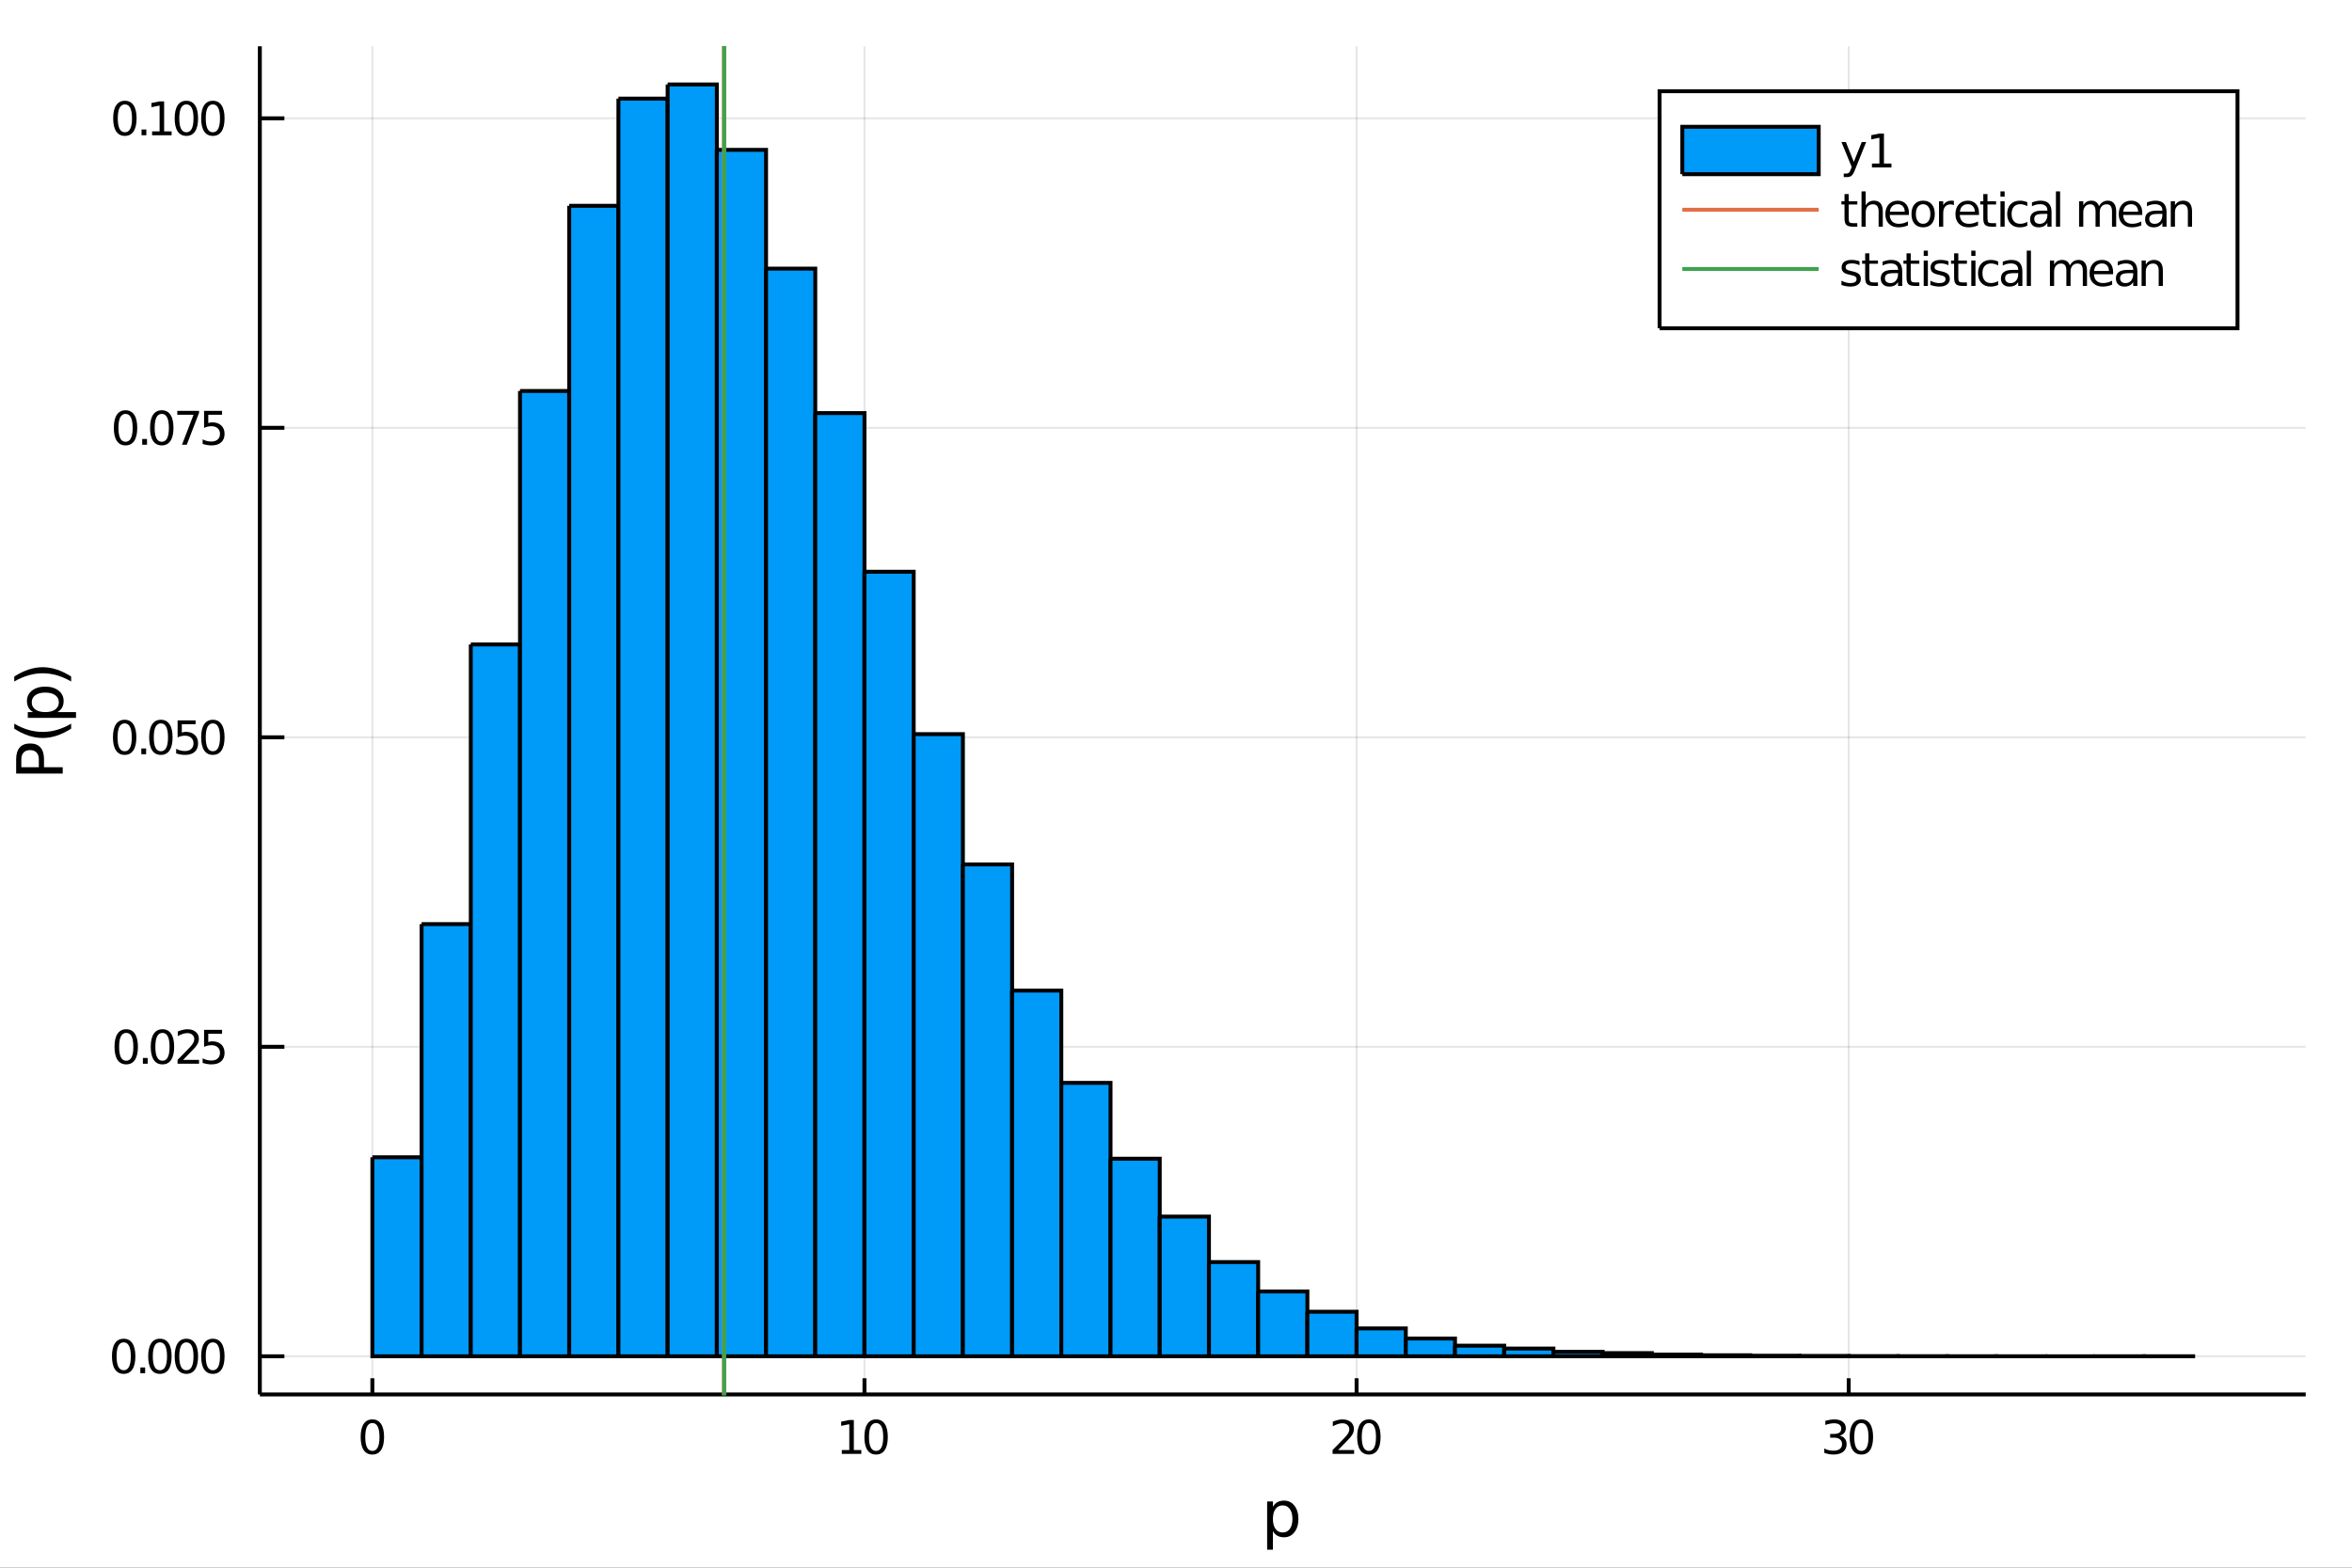 <?xml version="1.0" encoding="utf-8"?>
<svg xmlns="http://www.w3.org/2000/svg" xmlns:xlink="http://www.w3.org/1999/xlink" width="600" height="400" viewBox="0 0 2400 1600">
<rect x="0" y="0" width="2400" height="1600" fill="#333333" stroke="none"/>
<defs>
  <clipPath id="clip880">
    <rect x="0" y="0" width="2400" height="1600"/>
  </clipPath>
</defs>
<path clip-path="url(#clip880)" d="
M0 1600 L2400 1600 L2400 0 L0 0  Z
  " fill="#ffffff" fill-rule="evenodd" fill-opacity="1"/>
<defs>
  <clipPath id="clip881">
    <rect x="480" y="0" width="1681" height="1600"/>
  </clipPath>
</defs>
<path clip-path="url(#clip880)" d="
M265.144 1423.18 L2352.76 1423.18 L2352.76 47.244 L265.144 47.244  Z
  " fill="#ffffff" fill-rule="evenodd" fill-opacity="1"/>
<defs>
  <clipPath id="clip882">
    <rect x="265" y="47" width="2089" height="1377"/>
  </clipPath>
</defs>
<polyline clip-path="url(#clip882)" style="stroke:#000000; stroke-width:2; stroke-opacity:0.1; fill:none" points="
  379.966,1423.18 379.966,47.244 
  "/>
<polyline clip-path="url(#clip882)" style="stroke:#000000; stroke-width:2; stroke-opacity:0.1; fill:none" points="
  882.12,1423.18 882.12,47.244 
  "/>
<polyline clip-path="url(#clip882)" style="stroke:#000000; stroke-width:2; stroke-opacity:0.1; fill:none" points="
  1384.27,1423.18 1384.27,47.244 
  "/>
<polyline clip-path="url(#clip882)" style="stroke:#000000; stroke-width:2; stroke-opacity:0.1; fill:none" points="
  1886.43,1423.18 1886.43,47.244 
  "/>
<polyline clip-path="url(#clip880)" style="stroke:#000000; stroke-width:4; stroke-opacity:1; fill:none" points="
  265.144,1423.18 2352.76,1423.18 
  "/>
<polyline clip-path="url(#clip880)" style="stroke:#000000; stroke-width:4; stroke-opacity:1; fill:none" points="
  379.966,1423.18 379.966,1406.67 
  "/>
<polyline clip-path="url(#clip880)" style="stroke:#000000; stroke-width:4; stroke-opacity:1; fill:none" points="
  882.12,1423.18 882.12,1406.67 
  "/>
<polyline clip-path="url(#clip880)" style="stroke:#000000; stroke-width:4; stroke-opacity:1; fill:none" points="
  1384.27,1423.18 1384.27,1406.67 
  "/>
<polyline clip-path="url(#clip880)" style="stroke:#000000; stroke-width:4; stroke-opacity:1; fill:none" points="
  1886.43,1423.18 1886.43,1406.67 
  "/>
<path clip-path="url(#clip880)" d="M 0 0 M379.966 1452.37 Q376.355 1452.37 374.526 1455.94 Q372.721 1459.48 372.721 1466.61 Q372.721 1473.71 374.526 1477.28 Q376.355 1480.82 379.966 1480.82 Q383.6 1480.82 385.406 1477.28 Q387.235 1473.71 387.235 1466.61 Q387.235 1459.48 385.406 1455.94 Q383.6 1452.37 379.966 1452.37 M379.966 1448.67 Q385.776 1448.67 388.832 1453.27 Q391.911 1457.86 391.911 1466.61 Q391.911 1475.33 388.832 1479.94 Q385.776 1484.52 379.966 1484.52 Q374.156 1484.52 371.077 1479.94 Q368.022 1475.33 368.022 1466.61 Q368.022 1457.86 371.077 1453.27 Q374.156 1448.67 379.966 1448.67 Z" fill="#000000" fill-rule="evenodd" fill-opacity="1" /><path clip-path="url(#clip880)" d="M 0 0 M858.995 1479.92 L866.633 1479.92 L866.633 1453.55 L858.323 1455.22 L858.323 1450.96 L866.587 1449.29 L871.263 1449.29 L871.263 1479.92 L878.902 1479.92 L878.902 1483.85 L858.995 1483.85 L858.995 1479.92 Z" fill="#000000" fill-rule="evenodd" fill-opacity="1" /><path clip-path="url(#clip880)" d="M 0 0 M893.971 1452.37 Q890.36 1452.37 888.532 1455.94 Q886.726 1459.48 886.726 1466.61 Q886.726 1473.71 888.532 1477.28 Q890.36 1480.82 893.971 1480.82 Q897.606 1480.82 899.411 1477.28 Q901.24 1473.71 901.24 1466.61 Q901.24 1459.48 899.411 1455.94 Q897.606 1452.37 893.971 1452.37 M893.971 1448.67 Q899.781 1448.67 902.837 1453.27 Q905.916 1457.86 905.916 1466.61 Q905.916 1475.33 902.837 1479.94 Q899.781 1484.52 893.971 1484.52 Q888.161 1484.52 885.082 1479.94 Q882.027 1475.33 882.027 1466.61 Q882.027 1457.86 885.082 1453.27 Q888.161 1448.67 893.971 1448.67 Z" fill="#000000" fill-rule="evenodd" fill-opacity="1" /><path clip-path="url(#clip880)" d="M 0 0 M1365.42 1479.92 L1381.74 1479.92 L1381.74 1483.85 L1359.79 1483.85 L1359.79 1479.92 Q1362.46 1477.16 1367.04 1472.53 Q1371.65 1467.88 1372.83 1466.54 Q1375.07 1464.01 1375.95 1462.28 Q1376.85 1460.52 1376.85 1458.83 Q1376.85 1456.07 1374.91 1454.34 Q1372.99 1452.6 1369.89 1452.6 Q1367.69 1452.6 1365.23 1453.37 Q1362.8 1454.13 1360.03 1455.68 L1360.03 1450.96 Q1362.85 1449.82 1365.3 1449.25 Q1367.76 1448.67 1369.79 1448.67 Q1375.16 1448.67 1378.36 1451.35 Q1381.55 1454.04 1381.55 1458.53 Q1381.55 1460.66 1380.74 1462.58 Q1379.96 1464.48 1377.85 1467.07 Q1377.27 1467.74 1374.17 1470.96 Q1371.07 1474.15 1365.42 1479.92 Z" fill="#000000" fill-rule="evenodd" fill-opacity="1" /><path clip-path="url(#clip880)" d="M 0 0 M1396.81 1452.37 Q1393.2 1452.37 1391.37 1455.94 Q1389.56 1459.48 1389.56 1466.61 Q1389.56 1473.71 1391.37 1477.28 Q1393.2 1480.82 1396.81 1480.82 Q1400.44 1480.82 1402.25 1477.28 Q1404.08 1473.71 1404.08 1466.61 Q1404.08 1459.48 1402.25 1455.94 Q1400.44 1452.37 1396.81 1452.37 M1396.81 1448.67 Q1402.62 1448.67 1405.67 1453.27 Q1408.75 1457.86 1408.75 1466.61 Q1408.75 1475.33 1405.67 1479.94 Q1402.62 1484.52 1396.81 1484.52 Q1391 1484.52 1387.92 1479.94 Q1384.86 1475.33 1384.86 1466.61 Q1384.86 1457.86 1387.92 1453.27 Q1391 1448.67 1396.81 1448.67 Z" fill="#000000" fill-rule="evenodd" fill-opacity="1" /><path clip-path="url(#clip880)" d="M 0 0 M1877.17 1465.22 Q1880.52 1465.94 1882.4 1468.2 Q1884.3 1470.47 1884.3 1473.81 Q1884.3 1478.92 1880.78 1481.72 Q1877.26 1484.52 1870.78 1484.52 Q1868.6 1484.52 1866.29 1484.08 Q1864 1483.67 1861.54 1482.81 L1861.54 1478.3 Q1863.49 1479.43 1865.8 1480.01 Q1868.12 1480.59 1870.64 1480.59 Q1875.04 1480.59 1877.33 1478.85 Q1879.64 1477.12 1879.64 1473.81 Q1879.64 1470.75 1877.49 1469.04 Q1875.36 1467.3 1871.54 1467.3 L1867.51 1467.3 L1867.51 1463.46 L1871.73 1463.46 Q1875.18 1463.46 1877 1462.09 Q1878.83 1460.7 1878.83 1458.11 Q1878.83 1455.45 1876.94 1454.04 Q1875.06 1452.6 1871.54 1452.6 Q1869.62 1452.6 1867.42 1453.02 Q1865.22 1453.44 1862.58 1454.31 L1862.58 1450.15 Q1865.25 1449.41 1867.56 1449.04 Q1869.9 1448.67 1871.96 1448.67 Q1877.28 1448.67 1880.38 1451.1 Q1883.49 1453.5 1883.49 1457.63 Q1883.49 1460.5 1881.84 1462.49 Q1880.2 1464.45 1877.17 1465.22 Z" fill="#000000" fill-rule="evenodd" fill-opacity="1" /><path clip-path="url(#clip880)" d="M 0 0 M1899.37 1452.37 Q1895.75 1452.37 1893.93 1455.94 Q1892.12 1459.48 1892.12 1466.61 Q1892.12 1473.71 1893.93 1477.28 Q1895.75 1480.82 1899.37 1480.82 Q1903 1480.82 1904.81 1477.28 Q1906.63 1473.71 1906.63 1466.61 Q1906.63 1459.48 1904.81 1455.94 Q1903 1452.37 1899.37 1452.37 M1899.37 1448.67 Q1905.18 1448.67 1908.23 1453.27 Q1911.31 1457.86 1911.31 1466.61 Q1911.31 1475.33 1908.23 1479.94 Q1905.18 1484.52 1899.37 1484.52 Q1893.56 1484.52 1890.48 1479.94 Q1887.42 1475.33 1887.42 1466.61 Q1887.42 1457.86 1890.48 1453.27 Q1893.56 1448.67 1899.37 1448.67 Z" fill="#000000" fill-rule="evenodd" fill-opacity="1" /><path clip-path="url(#clip880)" d="M 0 0 M1298.89 1562.7 L1298.89 1581.6 L1293 1581.6 L1293 1532.4 L1298.89 1532.4 L1298.89 1537.81 Q1300.74 1534.62 1303.54 1533.1 Q1306.37 1531.54 1310.29 1531.54 Q1316.78 1531.54 1320.82 1536.69 Q1324.9 1541.85 1324.9 1550.25 Q1324.9 1558.65 1320.82 1563.81 Q1316.78 1568.97 1310.29 1568.97 Q1306.37 1568.97 1303.54 1567.44 Q1300.74 1565.88 1298.89 1562.7 M1318.82 1550.25 Q1318.82 1543.79 1316.14 1540.13 Q1313.5 1536.44 1308.85 1536.44 Q1304.21 1536.44 1301.53 1540.13 Q1298.89 1543.79 1298.89 1550.25 Q1298.89 1556.71 1301.53 1560.4 Q1304.21 1564.07 1308.85 1564.07 Q1313.5 1564.07 1316.14 1560.4 Q1318.82 1556.71 1318.82 1550.25 Z" fill="#000000" fill-rule="evenodd" fill-opacity="1" /><polyline clip-path="url(#clip882)" style="stroke:#000000; stroke-width:2; stroke-opacity:0.1; fill:none" points="
  265.144,1384.24 2352.76,1384.24 
  "/>
<polyline clip-path="url(#clip882)" style="stroke:#000000; stroke-width:2; stroke-opacity:0.1; fill:none" points="
  265.144,1068.37 2352.76,1068.37 
  "/>
<polyline clip-path="url(#clip882)" style="stroke:#000000; stroke-width:2; stroke-opacity:0.1; fill:none" points="
  265.144,752.496 2352.76,752.496 
  "/>
<polyline clip-path="url(#clip882)" style="stroke:#000000; stroke-width:2; stroke-opacity:0.1; fill:none" points="
  265.144,436.626 2352.76,436.626 
  "/>
<polyline clip-path="url(#clip882)" style="stroke:#000000; stroke-width:2; stroke-opacity:0.1; fill:none" points="
  265.144,120.755 2352.76,120.755 
  "/>
<polyline clip-path="url(#clip880)" style="stroke:#000000; stroke-width:4; stroke-opacity:1; fill:none" points="
  265.144,1423.18 265.144,47.244 
  "/>
<polyline clip-path="url(#clip880)" style="stroke:#000000; stroke-width:4; stroke-opacity:1; fill:none" points="
  265.144,1384.24 290.195,1384.24 
  "/>
<polyline clip-path="url(#clip880)" style="stroke:#000000; stroke-width:4; stroke-opacity:1; fill:none" points="
  265.144,1068.37 290.195,1068.37 
  "/>
<polyline clip-path="url(#clip880)" style="stroke:#000000; stroke-width:4; stroke-opacity:1; fill:none" points="
  265.144,752.496 290.195,752.496 
  "/>
<polyline clip-path="url(#clip880)" style="stroke:#000000; stroke-width:4; stroke-opacity:1; fill:none" points="
  265.144,436.626 290.195,436.626 
  "/>
<polyline clip-path="url(#clip880)" style="stroke:#000000; stroke-width:4; stroke-opacity:1; fill:none" points="
  265.144,120.755 290.195,120.755 
  "/>
<path clip-path="url(#clip880)" d="M 0 0 M126.205 1370.04 Q122.593 1370.04 120.765 1373.6 Q118.959 1377.14 118.959 1384.27 Q118.959 1391.38 120.765 1394.94 Q122.593 1398.49 126.205 1398.49 Q129.839 1398.49 131.644 1394.94 Q133.473 1391.38 133.473 1384.27 Q133.473 1377.14 131.644 1373.6 Q129.839 1370.04 126.205 1370.04 M126.205 1366.33 Q132.015 1366.33 135.07 1370.94 Q138.149 1375.52 138.149 1384.27 Q138.149 1393 135.07 1397.61 Q132.015 1402.19 126.205 1402.19 Q120.394 1402.19 117.316 1397.61 Q114.26 1393 114.26 1384.27 Q114.26 1375.52 117.316 1370.94 Q120.394 1366.33 126.205 1366.33 Z" fill="#000000" fill-rule="evenodd" fill-opacity="1" /><path clip-path="url(#clip880)" d="M 0 0 M143.218 1395.64 L148.103 1395.64 L148.103 1401.52 L143.218 1401.52 L143.218 1395.64 Z" fill="#000000" fill-rule="evenodd" fill-opacity="1" /><path clip-path="url(#clip880)" d="M 0 0 M163.172 1370.04 Q159.561 1370.04 157.732 1373.6 Q155.927 1377.14 155.927 1384.27 Q155.927 1391.38 157.732 1394.94 Q159.561 1398.49 163.172 1398.49 Q166.806 1398.49 168.612 1394.94 Q170.44 1391.38 170.44 1384.27 Q170.44 1377.14 168.612 1373.6 Q166.806 1370.04 163.172 1370.04 M163.172 1366.33 Q168.982 1366.33 172.038 1370.94 Q175.116 1375.52 175.116 1384.27 Q175.116 1393 172.038 1397.61 Q168.982 1402.19 163.172 1402.19 Q157.362 1402.19 154.283 1397.61 Q151.228 1393 151.228 1384.27 Q151.228 1375.52 154.283 1370.94 Q157.362 1366.33 163.172 1366.33 Z" fill="#000000" fill-rule="evenodd" fill-opacity="1" /><path clip-path="url(#clip880)" d="M 0 0 M190.186 1370.04 Q186.575 1370.04 184.746 1373.6 Q182.94 1377.14 182.94 1384.27 Q182.94 1391.38 184.746 1394.94 Q186.575 1398.49 190.186 1398.49 Q193.82 1398.49 195.625 1394.94 Q197.454 1391.38 197.454 1384.27 Q197.454 1377.14 195.625 1373.6 Q193.82 1370.04 190.186 1370.04 M190.186 1366.33 Q195.996 1366.33 199.051 1370.94 Q202.13 1375.52 202.13 1384.27 Q202.13 1393 199.051 1397.61 Q195.996 1402.19 190.186 1402.19 Q184.376 1402.19 181.297 1397.61 Q178.241 1393 178.241 1384.27 Q178.241 1375.52 181.297 1370.94 Q184.376 1366.33 190.186 1366.33 Z" fill="#000000" fill-rule="evenodd" fill-opacity="1" /><path clip-path="url(#clip880)" d="M 0 0 M217.199 1370.04 Q213.588 1370.04 211.76 1373.6 Q209.954 1377.14 209.954 1384.27 Q209.954 1391.38 211.76 1394.94 Q213.588 1398.49 217.199 1398.49 Q220.834 1398.49 222.639 1394.94 Q224.468 1391.38 224.468 1384.27 Q224.468 1377.14 222.639 1373.6 Q220.834 1370.04 217.199 1370.04 M217.199 1366.33 Q223.01 1366.33 226.065 1370.94 Q229.144 1375.52 229.144 1384.27 Q229.144 1393 226.065 1397.61 Q223.01 1402.19 217.199 1402.19 Q211.389 1402.19 208.311 1397.61 Q205.255 1393 205.255 1384.27 Q205.255 1375.52 208.311 1370.94 Q211.389 1366.33 217.199 1366.33 Z" fill="#000000" fill-rule="evenodd" fill-opacity="1" /><path clip-path="url(#clip880)" d="M 0 0 M128.797 1054.17 Q125.186 1054.17 123.357 1057.73 Q121.552 1061.27 121.552 1068.4 Q121.552 1075.51 123.357 1079.07 Q125.186 1082.61 128.797 1082.61 Q132.431 1082.61 134.237 1079.07 Q136.066 1075.51 136.066 1068.4 Q136.066 1061.27 134.237 1057.73 Q132.431 1054.17 128.797 1054.17 M128.797 1050.46 Q134.607 1050.46 137.663 1055.07 Q140.741 1059.65 140.741 1068.4 Q140.741 1077.13 137.663 1081.74 Q134.607 1086.32 128.797 1086.32 Q122.987 1086.32 119.908 1081.74 Q116.853 1077.13 116.853 1068.4 Q116.853 1059.65 119.908 1055.07 Q122.987 1050.46 128.797 1050.46 Z" fill="#000000" fill-rule="evenodd" fill-opacity="1" /><path clip-path="url(#clip880)" d="M 0 0 M145.811 1079.77 L150.695 1079.77 L150.695 1085.65 L145.811 1085.65 L145.811 1079.77 Z" fill="#000000" fill-rule="evenodd" fill-opacity="1" /><path clip-path="url(#clip880)" d="M 0 0 M165.765 1054.17 Q162.153 1054.17 160.325 1057.73 Q158.519 1061.27 158.519 1068.4 Q158.519 1075.51 160.325 1079.07 Q162.153 1082.61 165.765 1082.61 Q169.399 1082.61 171.204 1079.07 Q173.033 1075.51 173.033 1068.4 Q173.033 1061.27 171.204 1057.73 Q169.399 1054.17 165.765 1054.17 M165.765 1050.46 Q171.575 1050.46 174.63 1055.07 Q177.709 1059.65 177.709 1068.4 Q177.709 1077.13 174.63 1081.74 Q171.575 1086.32 165.765 1086.32 Q159.954 1086.32 156.876 1081.74 Q153.82 1077.13 153.82 1068.4 Q153.82 1059.65 156.876 1055.07 Q159.954 1050.46 165.765 1050.46 Z" fill="#000000" fill-rule="evenodd" fill-opacity="1" /><path clip-path="url(#clip880)" d="M 0 0 M186.806 1081.71 L203.125 1081.71 L203.125 1085.65 L181.181 1085.65 L181.181 1081.71 Q183.843 1078.96 188.426 1074.33 Q193.033 1069.68 194.213 1068.33 Q196.459 1065.81 197.338 1064.07 Q198.241 1062.31 198.241 1060.62 Q198.241 1057.87 196.297 1056.13 Q194.375 1054.4 191.274 1054.4 Q189.075 1054.4 186.621 1055.16 Q184.19 1055.93 181.413 1057.48 L181.413 1052.75 Q184.237 1051.62 186.69 1051.04 Q189.144 1050.46 191.181 1050.46 Q196.551 1050.46 199.746 1053.15 Q202.94 1055.83 202.94 1060.32 Q202.94 1062.45 202.13 1064.37 Q201.343 1066.27 199.237 1068.87 Q198.658 1069.54 195.556 1072.75 Q192.454 1075.95 186.806 1081.71 Z" fill="#000000" fill-rule="evenodd" fill-opacity="1" /><path clip-path="url(#clip880)" d="M 0 0 M208.241 1051.09 L226.598 1051.09 L226.598 1055.02 L212.524 1055.02 L212.524 1063.49 Q213.542 1063.15 214.561 1062.99 Q215.579 1062.8 216.598 1062.8 Q222.385 1062.8 225.764 1065.97 Q229.144 1069.14 229.144 1074.56 Q229.144 1080.14 225.672 1083.24 Q222.199 1086.32 215.88 1086.32 Q213.704 1086.32 211.436 1085.95 Q209.19 1085.58 206.783 1084.84 L206.783 1080.14 Q208.866 1081.27 211.088 1081.83 Q213.311 1082.38 215.787 1082.38 Q219.792 1082.38 222.13 1080.28 Q224.468 1078.17 224.468 1074.56 Q224.468 1070.95 222.13 1068.84 Q219.792 1066.74 215.787 1066.74 Q213.912 1066.74 212.037 1067.15 Q210.186 1067.57 208.241 1068.45 L208.241 1051.09 Z" fill="#000000" fill-rule="evenodd" fill-opacity="1" /><path clip-path="url(#clip880)" d="M 0 0 M127.2 738.295 Q123.589 738.295 121.76 741.86 Q119.955 745.402 119.955 752.531 Q119.955 759.638 121.76 763.202 Q123.589 766.744 127.2 766.744 Q130.834 766.744 132.64 763.202 Q134.468 759.638 134.468 752.531 Q134.468 745.402 132.64 741.86 Q130.834 738.295 127.2 738.295 M127.2 734.591 Q133.01 734.591 136.066 739.198 Q139.144 743.781 139.144 752.531 Q139.144 761.258 136.066 765.864 Q133.01 770.448 127.2 770.448 Q121.39 770.448 118.311 765.864 Q115.256 761.258 115.256 752.531 Q115.256 743.781 118.311 739.198 Q121.39 734.591 127.2 734.591 Z" fill="#000000" fill-rule="evenodd" fill-opacity="1" /><path clip-path="url(#clip880)" d="M 0 0 M144.214 763.897 L149.098 763.897 L149.098 769.776 L144.214 769.776 L144.214 763.897 Z" fill="#000000" fill-rule="evenodd" fill-opacity="1" /><path clip-path="url(#clip880)" d="M 0 0 M164.167 738.295 Q160.556 738.295 158.728 741.86 Q156.922 745.402 156.922 752.531 Q156.922 759.638 158.728 763.202 Q160.556 766.744 164.167 766.744 Q167.802 766.744 169.607 763.202 Q171.436 759.638 171.436 752.531 Q171.436 745.402 169.607 741.86 Q167.802 738.295 164.167 738.295 M164.167 734.591 Q169.977 734.591 173.033 739.198 Q176.112 743.781 176.112 752.531 Q176.112 761.258 173.033 765.864 Q169.977 770.448 164.167 770.448 Q158.357 770.448 155.278 765.864 Q152.223 761.258 152.223 752.531 Q152.223 743.781 155.278 739.198 Q158.357 734.591 164.167 734.591 Z" fill="#000000" fill-rule="evenodd" fill-opacity="1" /><path clip-path="url(#clip880)" d="M 0 0 M181.227 735.216 L199.584 735.216 L199.584 739.152 L185.51 739.152 L185.51 747.624 Q186.528 747.277 187.547 747.115 Q188.565 746.929 189.584 746.929 Q195.371 746.929 198.75 750.101 Q202.13 753.272 202.13 758.689 Q202.13 764.267 198.658 767.369 Q195.186 770.448 188.866 770.448 Q186.69 770.448 184.422 770.077 Q182.176 769.707 179.769 768.966 L179.769 764.267 Q181.852 765.401 184.075 765.957 Q186.297 766.513 188.774 766.513 Q192.778 766.513 195.116 764.406 Q197.454 762.3 197.454 758.689 Q197.454 755.077 195.116 752.971 Q192.778 750.864 188.774 750.864 Q186.899 750.864 185.024 751.281 Q183.172 751.698 181.227 752.577 L181.227 735.216 Z" fill="#000000" fill-rule="evenodd" fill-opacity="1" /><path clip-path="url(#clip880)" d="M 0 0 M217.199 738.295 Q213.588 738.295 211.76 741.86 Q209.954 745.402 209.954 752.531 Q209.954 759.638 211.76 763.202 Q213.588 766.744 217.199 766.744 Q220.834 766.744 222.639 763.202 Q224.468 759.638 224.468 752.531 Q224.468 745.402 222.639 741.86 Q220.834 738.295 217.199 738.295 M217.199 734.591 Q223.01 734.591 226.065 739.198 Q229.144 743.781 229.144 752.531 Q229.144 761.258 226.065 765.864 Q223.01 770.448 217.199 770.448 Q211.389 770.448 208.311 765.864 Q205.255 761.258 205.255 752.531 Q205.255 743.781 208.311 739.198 Q211.389 734.591 217.199 734.591 Z" fill="#000000" fill-rule="evenodd" fill-opacity="1" /><path clip-path="url(#clip880)" d="M 0 0 M128.103 422.424 Q124.492 422.424 122.663 425.989 Q120.857 429.531 120.857 436.66 Q120.857 443.767 122.663 447.331 Q124.492 450.873 128.103 450.873 Q131.737 450.873 133.542 447.331 Q135.371 443.767 135.371 436.66 Q135.371 429.531 133.542 425.989 Q131.737 422.424 128.103 422.424 M128.103 418.721 Q133.913 418.721 136.968 423.327 Q140.047 427.91 140.047 436.66 Q140.047 445.387 136.968 449.993 Q133.913 454.577 128.103 454.577 Q122.293 454.577 119.214 449.993 Q116.158 445.387 116.158 436.66 Q116.158 427.91 119.214 423.327 Q122.293 418.721 128.103 418.721 Z" fill="#000000" fill-rule="evenodd" fill-opacity="1" /><path clip-path="url(#clip880)" d="M 0 0 M145.116 448.026 L150.001 448.026 L150.001 453.906 L145.116 453.906 L145.116 448.026 Z" fill="#000000" fill-rule="evenodd" fill-opacity="1" /><path clip-path="url(#clip880)" d="M 0 0 M165.07 422.424 Q161.459 422.424 159.63 425.989 Q157.825 429.531 157.825 436.66 Q157.825 443.767 159.63 447.331 Q161.459 450.873 165.07 450.873 Q168.704 450.873 170.51 447.331 Q172.339 443.767 172.339 436.66 Q172.339 429.531 170.51 425.989 Q168.704 422.424 165.07 422.424 M165.07 418.721 Q170.88 418.721 173.936 423.327 Q177.014 427.91 177.014 436.66 Q177.014 445.387 173.936 449.993 Q170.88 454.577 165.07 454.577 Q159.26 454.577 156.181 449.993 Q153.126 445.387 153.126 436.66 Q153.126 427.91 156.181 423.327 Q159.26 418.721 165.07 418.721 Z" fill="#000000" fill-rule="evenodd" fill-opacity="1" /><path clip-path="url(#clip880)" d="M 0 0 M180.903 419.346 L203.125 419.346 L203.125 421.336 L190.579 453.906 L185.695 453.906 L197.5 423.281 L180.903 423.281 L180.903 419.346 Z" fill="#000000" fill-rule="evenodd" fill-opacity="1" /><path clip-path="url(#clip880)" d="M 0 0 M208.241 419.346 L226.598 419.346 L226.598 423.281 L212.524 423.281 L212.524 431.753 Q213.542 431.406 214.561 431.244 Q215.579 431.058 216.598 431.058 Q222.385 431.058 225.764 434.23 Q229.144 437.401 229.144 442.818 Q229.144 448.396 225.672 451.498 Q222.199 454.577 215.88 454.577 Q213.704 454.577 211.436 454.206 Q209.19 453.836 206.783 453.095 L206.783 448.396 Q208.866 449.531 211.088 450.086 Q213.311 450.642 215.787 450.642 Q219.792 450.642 222.13 448.535 Q224.468 446.429 224.468 442.818 Q224.468 439.207 222.13 437.1 Q219.792 434.994 215.787 434.994 Q213.912 434.994 212.037 435.41 Q210.186 435.827 208.241 436.707 L208.241 419.346 Z" fill="#000000" fill-rule="evenodd" fill-opacity="1" /><path clip-path="url(#clip880)" d="M 0 0 M127.431 106.553 Q123.82 106.553 121.992 110.118 Q120.186 113.66 120.186 120.789 Q120.186 127.896 121.992 131.461 Q123.82 135.002 127.431 135.002 Q131.066 135.002 132.871 131.461 Q134.7 127.896 134.7 120.789 Q134.7 113.66 132.871 110.118 Q131.066 106.553 127.431 106.553 M127.431 102.85 Q133.242 102.85 136.297 107.456 Q139.376 112.039 139.376 120.789 Q139.376 129.516 136.297 134.123 Q133.242 138.706 127.431 138.706 Q121.621 138.706 118.543 134.123 Q115.487 129.516 115.487 120.789 Q115.487 112.039 118.543 107.456 Q121.621 102.85 127.431 102.85 Z" fill="#000000" fill-rule="evenodd" fill-opacity="1" /><path clip-path="url(#clip880)" d="M 0 0 M144.445 132.155 L149.329 132.155 L149.329 138.035 L144.445 138.035 L144.445 132.155 Z" fill="#000000" fill-rule="evenodd" fill-opacity="1" /><path clip-path="url(#clip880)" d="M 0 0 M155.209 134.099 L162.848 134.099 L162.848 107.734 L154.538 109.4 L154.538 105.141 L162.802 103.475 L167.477 103.475 L167.477 134.099 L175.116 134.099 L175.116 138.035 L155.209 138.035 L155.209 134.099 Z" fill="#000000" fill-rule="evenodd" fill-opacity="1" /><path clip-path="url(#clip880)" d="M 0 0 M190.186 106.553 Q186.575 106.553 184.746 110.118 Q182.94 113.66 182.94 120.789 Q182.94 127.896 184.746 131.461 Q186.575 135.002 190.186 135.002 Q193.82 135.002 195.625 131.461 Q197.454 127.896 197.454 120.789 Q197.454 113.66 195.625 110.118 Q193.82 106.553 190.186 106.553 M190.186 102.85 Q195.996 102.85 199.051 107.456 Q202.13 112.039 202.13 120.789 Q202.13 129.516 199.051 134.123 Q195.996 138.706 190.186 138.706 Q184.376 138.706 181.297 134.123 Q178.241 129.516 178.241 120.789 Q178.241 112.039 181.297 107.456 Q184.376 102.85 190.186 102.85 Z" fill="#000000" fill-rule="evenodd" fill-opacity="1" /><path clip-path="url(#clip880)" d="M 0 0 M217.199 106.553 Q213.588 106.553 211.76 110.118 Q209.954 113.66 209.954 120.789 Q209.954 127.896 211.76 131.461 Q213.588 135.002 217.199 135.002 Q220.834 135.002 222.639 131.461 Q224.468 127.896 224.468 120.789 Q224.468 113.66 222.639 110.118 Q220.834 106.553 217.199 106.553 M217.199 102.85 Q223.01 102.85 226.065 107.456 Q229.144 112.039 229.144 120.789 Q229.144 129.516 226.065 134.123 Q223.01 138.706 217.199 138.706 Q211.389 138.706 208.311 134.123 Q205.255 129.516 205.255 120.789 Q205.255 112.039 208.311 107.456 Q211.389 102.85 217.199 102.85 Z" fill="#000000" fill-rule="evenodd" fill-opacity="1" /><path clip-path="url(#clip880)" d="M 0 0 M21.768 783.05 L39.623 783.05 L39.623 774.966 Q39.623 770.478 37.3 768.027 Q34.977 765.576 30.68 765.576 Q26.415 765.576 24.091 768.027 Q21.768 770.478 21.768 774.966 L21.768 783.05 M16.484 789.48 L16.484 774.966 Q16.484 766.977 20.113 762.903 Q23.709 758.797 30.68 758.797 Q37.714 758.797 41.31 762.903 Q44.907 766.977 44.907 774.966 L44.907 783.05 L64.004 783.05 L64.004 789.48 L16.484 789.48 Z" fill="#000000" fill-rule="evenodd" fill-opacity="1" /><path clip-path="url(#clip880)" d="M 0 0 M14.543 738.586 Q21.863 742.851 29.025 744.92 Q36.186 746.989 43.538 746.989 Q50.891 746.989 58.116 744.92 Q65.309 742.819 72.598 738.586 L72.598 743.678 Q65.118 748.453 57.893 750.84 Q50.668 753.195 43.538 753.195 Q36.441 753.195 29.247 750.84 Q22.054 748.484 14.543 743.678 L14.543 738.586 Z" fill="#000000" fill-rule="evenodd" fill-opacity="1" /><path clip-path="url(#clip880)" d="M 0 0 M58.657 726.777 L77.563 726.777 L77.563 732.666 L28.356 732.666 L28.356 726.777 L33.767 726.777 Q30.584 724.931 29.056 722.13 Q27.497 719.298 27.497 715.383 Q27.497 708.89 32.653 704.848 Q37.809 700.773 46.212 700.773 Q54.615 700.773 59.771 704.848 Q64.927 708.89 64.927 715.383 Q64.927 719.298 63.399 722.13 Q61.84 724.931 58.657 726.777 M46.212 706.853 Q39.751 706.853 36.09 709.526 Q32.398 712.168 32.398 716.815 Q32.398 721.462 36.09 724.136 Q39.751 726.777 46.212 726.777 Q52.673 726.777 56.365 724.136 Q60.026 721.462 60.026 716.815 Q60.026 712.168 56.365 709.526 Q52.673 706.853 46.212 706.853 Z" fill="#000000" fill-rule="evenodd" fill-opacity="1" /><path clip-path="url(#clip880)" d="M 0 0 M14.543 695.554 L14.543 690.461 Q22.054 685.687 29.247 683.331 Q36.441 680.944 43.538 680.944 Q50.668 680.944 57.893 683.331 Q65.118 685.687 72.598 690.461 L72.598 695.554 Q65.309 691.32 58.116 689.252 Q50.891 687.151 43.538 687.151 Q36.186 687.151 29.025 689.252 Q21.863 691.32 14.543 695.554 Z" fill="#000000" fill-rule="evenodd" fill-opacity="1" /><path clip-path="url(#clip882)" d="
M379.966 1181.12 L379.966 1384.24 L430.182 1384.24 L430.182 1181.12 L379.966 1181.12 L379.966 1181.12  Z
  " fill="#009af9" fill-rule="evenodd" fill-opacity="1"/>
<polyline clip-path="url(#clip882)" style="stroke:#000000; stroke-width:4; stroke-opacity:1; fill:none" points="
  379.966,1181.12 379.966,1384.24 430.182,1384.24 430.182,1181.12 379.966,1181.12 
  "/>
<path clip-path="url(#clip882)" d="
M430.182 943.156 L430.182 1384.24 L480.397 1384.24 L480.397 943.156 L430.182 943.156 L430.182 943.156  Z
  " fill="#009af9" fill-rule="evenodd" fill-opacity="1"/>
<polyline clip-path="url(#clip882)" style="stroke:#000000; stroke-width:4; stroke-opacity:1; fill:none" points="
  430.182,943.156 430.182,1384.24 480.397,1384.24 480.397,943.156 430.182,943.156 
  "/>
<path clip-path="url(#clip882)" d="
M480.397 657.735 L480.397 1384.24 L530.612 1384.24 L530.612 657.735 L480.397 657.735 L480.397 657.735  Z
  " fill="#009af9" fill-rule="evenodd" fill-opacity="1"/>
<polyline clip-path="url(#clip882)" style="stroke:#000000; stroke-width:4; stroke-opacity:1; fill:none" points="
  480.397,657.735 480.397,1384.24 530.612,1384.24 530.612,657.735 480.397,657.735 
  "/>
<path clip-path="url(#clip882)" d="
M530.612 399.05 L530.612 1384.24 L580.828 1384.24 L580.828 399.05 L530.612 399.05 L530.612 399.05  Z
  " fill="#009af9" fill-rule="evenodd" fill-opacity="1"/>
<polyline clip-path="url(#clip882)" style="stroke:#000000; stroke-width:4; stroke-opacity:1; fill:none" points="
  530.612,399.05 530.612,1384.24 580.828,1384.24 580.828,399.05 530.612,399.05 
  "/>
<path clip-path="url(#clip882)" d="
M580.828 210.032 L580.828 1384.24 L631.043 1384.24 L631.043 210.032 L580.828 210.032 L580.828 210.032  Z
  " fill="#009af9" fill-rule="evenodd" fill-opacity="1"/>
<polyline clip-path="url(#clip882)" style="stroke:#000000; stroke-width:4; stroke-opacity:1; fill:none" points="
  580.828,210.032 580.828,1384.24 631.043,1384.24 631.043,210.032 580.828,210.032 
  "/>
<path clip-path="url(#clip882)" d="
M631.043 100.64 L631.043 1384.24 L681.258 1384.24 L681.258 100.64 L631.043 100.64 L631.043 100.64  Z
  " fill="#009af9" fill-rule="evenodd" fill-opacity="1"/>
<polyline clip-path="url(#clip882)" style="stroke:#000000; stroke-width:4; stroke-opacity:1; fill:none" points="
  631.043,100.64 631.043,1384.24 681.258,1384.24 681.258,100.64 631.043,100.64 
  "/>
<path clip-path="url(#clip882)" d="
M681.258 86.186 L681.258 1384.24 L731.474 1384.24 L731.474 86.186 L681.258 86.186 L681.258 86.186  Z
  " fill="#009af9" fill-rule="evenodd" fill-opacity="1"/>
<polyline clip-path="url(#clip882)" style="stroke:#000000; stroke-width:4; stroke-opacity:1; fill:none" points="
  681.258,86.186 681.258,1384.24 731.474,1384.24 731.474,86.186 681.258,86.186 
  "/>
<path clip-path="url(#clip882)" d="
M731.474 152.948 L731.474 1384.24 L781.689 1384.24 L781.689 152.948 L731.474 152.948 L731.474 152.948  Z
  " fill="#009af9" fill-rule="evenodd" fill-opacity="1"/>
<polyline clip-path="url(#clip882)" style="stroke:#000000; stroke-width:4; stroke-opacity:1; fill:none" points="
  731.474,152.948 731.474,1384.24 781.689,1384.24 781.689,152.948 731.474,152.948 
  "/>
<path clip-path="url(#clip882)" d="
M781.689 274.167 L781.689 1384.24 L831.904 1384.24 L831.904 274.167 L781.689 274.167 L781.689 274.167  Z
  " fill="#009af9" fill-rule="evenodd" fill-opacity="1"/>
<polyline clip-path="url(#clip882)" style="stroke:#000000; stroke-width:4; stroke-opacity:1; fill:none" points="
  781.689,274.167 781.689,1384.24 831.904,1384.24 831.904,274.167 781.689,274.167 
  "/>
<path clip-path="url(#clip882)" d="
M831.904 421.59 L831.904 1384.24 L882.12 1384.24 L882.12 421.59 L831.904 421.59 L831.904 421.59  Z
  " fill="#009af9" fill-rule="evenodd" fill-opacity="1"/>
<polyline clip-path="url(#clip882)" style="stroke:#000000; stroke-width:4; stroke-opacity:1; fill:none" points="
  831.904,421.59 831.904,1384.24 882.12,1384.24 882.12,421.59 831.904,421.59 
  "/>
<path clip-path="url(#clip882)" d="
M882.12 583.543 L882.12 1384.24 L932.335 1384.24 L932.335 583.543 L882.12 583.543 L882.12 583.543  Z
  " fill="#009af9" fill-rule="evenodd" fill-opacity="1"/>
<polyline clip-path="url(#clip882)" style="stroke:#000000; stroke-width:4; stroke-opacity:1; fill:none" points="
  882.12,583.543 882.12,1384.24 932.335,1384.24 932.335,583.543 882.12,583.543 
  "/>
<path clip-path="url(#clip882)" d="
M932.335 749.262 L932.335 1384.24 L982.55 1384.24 L982.55 749.262 L932.335 749.262 L932.335 749.262  Z
  " fill="#009af9" fill-rule="evenodd" fill-opacity="1"/>
<polyline clip-path="url(#clip882)" style="stroke:#000000; stroke-width:4; stroke-opacity:1; fill:none" points="
  932.335,749.262 932.335,1384.24 982.55,1384.24 982.55,749.262 932.335,749.262 
  "/>
<path clip-path="url(#clip882)" d="
M982.55 882.231 L982.55 1384.24 L1032.77 1384.24 L1032.77 882.231 L982.55 882.231 L982.55 882.231  Z
  " fill="#009af9" fill-rule="evenodd" fill-opacity="1"/>
<polyline clip-path="url(#clip882)" style="stroke:#000000; stroke-width:4; stroke-opacity:1; fill:none" points="
  982.55,882.231 982.55,1384.24 1032.77,1384.24 1032.77,882.231 982.55,882.231 
  "/>
<path clip-path="url(#clip882)" d="
M1032.77 1011.01 L1032.77 1384.24 L1082.98 1384.24 L1082.98 1011.01 L1032.77 1011.01 L1032.77 1011.01  Z
  " fill="#009af9" fill-rule="evenodd" fill-opacity="1"/>
<polyline clip-path="url(#clip882)" style="stroke:#000000; stroke-width:4; stroke-opacity:1; fill:none" points="
  1032.77,1011.01 1032.77,1384.24 1082.98,1384.24 1082.98,1011.01 1032.77,1011.01 
  "/>
<path clip-path="url(#clip882)" d="
M1082.98 1105.19 L1082.98 1384.24 L1133.2 1384.24 L1133.2 1105.19 L1082.98 1105.19 L1082.98 1105.19  Z
  " fill="#009af9" fill-rule="evenodd" fill-opacity="1"/>
<polyline clip-path="url(#clip882)" style="stroke:#000000; stroke-width:4; stroke-opacity:1; fill:none" points="
  1082.98,1105.19 1082.98,1384.24 1133.2,1384.24 1133.2,1105.19 1082.98,1105.19 
  "/>
<path clip-path="url(#clip882)" d="
M1133.2 1182.59 L1133.2 1384.24 L1183.41 1384.24 L1183.41 1182.59 L1133.2 1182.59 L1133.2 1182.59  Z
  " fill="#009af9" fill-rule="evenodd" fill-opacity="1"/>
<polyline clip-path="url(#clip882)" style="stroke:#000000; stroke-width:4; stroke-opacity:1; fill:none" points="
  1133.2,1182.59 1133.2,1384.24 1183.41,1384.24 1183.41,1182.59 1133.2,1182.59 
  "/>
<path clip-path="url(#clip882)" d="
M1183.41 1241.67 L1183.41 1384.24 L1233.63 1384.24 L1233.63 1241.67 L1183.41 1241.67 L1183.41 1241.67  Z
  " fill="#009af9" fill-rule="evenodd" fill-opacity="1"/>
<polyline clip-path="url(#clip882)" style="stroke:#000000; stroke-width:4; stroke-opacity:1; fill:none" points="
  1183.41,1241.67 1183.41,1384.24 1233.63,1384.24 1233.63,1241.67 1183.41,1241.67 
  "/>
<path clip-path="url(#clip882)" d="
M1233.63 1288.09 L1233.63 1384.24 L1283.84 1384.24 L1283.84 1288.09 L1233.63 1288.09 L1233.63 1288.09  Z
  " fill="#009af9" fill-rule="evenodd" fill-opacity="1"/>
<polyline clip-path="url(#clip882)" style="stroke:#000000; stroke-width:4; stroke-opacity:1; fill:none" points="
  1233.63,1288.09 1233.63,1384.24 1283.84,1384.24 1283.84,1288.09 1233.63,1288.09 
  "/>
<path clip-path="url(#clip882)" d="
M1283.84 1318.08 L1283.84 1384.24 L1334.06 1384.24 L1334.06 1318.08 L1283.84 1318.08 L1283.84 1318.08  Z
  " fill="#009af9" fill-rule="evenodd" fill-opacity="1"/>
<polyline clip-path="url(#clip882)" style="stroke:#000000; stroke-width:4; stroke-opacity:1; fill:none" points="
  1283.84,1318.08 1283.84,1384.24 1334.06,1384.24 1334.06,1318.08 1283.84,1318.08 
  "/>
<path clip-path="url(#clip882)" d="
M1334.06 1338.78 L1334.06 1384.24 L1384.27 1384.24 L1384.27 1338.78 L1334.06 1338.78 L1334.06 1338.78  Z
  " fill="#009af9" fill-rule="evenodd" fill-opacity="1"/>
<polyline clip-path="url(#clip882)" style="stroke:#000000; stroke-width:4; stroke-opacity:1; fill:none" points="
  1334.06,1338.78 1334.06,1384.24 1384.27,1384.24 1384.27,1338.78 1334.06,1338.78 
  "/>
<path clip-path="url(#clip882)" d="
M1384.27 1355.81 L1384.27 1384.24 L1434.49 1384.24 L1434.49 1355.81 L1384.27 1355.81 L1384.27 1355.81  Z
  " fill="#009af9" fill-rule="evenodd" fill-opacity="1"/>
<polyline clip-path="url(#clip882)" style="stroke:#000000; stroke-width:4; stroke-opacity:1; fill:none" points="
  1384.27,1355.81 1384.27,1384.24 1434.49,1384.24 1434.49,1355.81 1384.27,1355.81 
  "/>
<path clip-path="url(#clip882)" d="
M1434.49 1366.12 L1434.49 1384.24 L1484.7 1384.24 L1484.7 1366.12 L1434.49 1366.12 L1434.49 1366.12  Z
  " fill="#009af9" fill-rule="evenodd" fill-opacity="1"/>
<polyline clip-path="url(#clip882)" style="stroke:#000000; stroke-width:4; stroke-opacity:1; fill:none" points="
  1434.49,1366.12 1434.49,1384.24 1484.7,1384.24 1484.7,1366.12 1434.49,1366.12 
  "/>
<path clip-path="url(#clip882)" d="
M1484.7 1373.42 L1484.7 1384.24 L1534.92 1384.24 L1534.92 1373.42 L1484.7 1373.42 L1484.7 1373.42  Z
  " fill="#009af9" fill-rule="evenodd" fill-opacity="1"/>
<polyline clip-path="url(#clip882)" style="stroke:#000000; stroke-width:4; stroke-opacity:1; fill:none" points="
  1484.7,1373.42 1484.7,1384.24 1534.92,1384.24 1534.92,1373.42 1484.7,1373.42 
  "/>
<path clip-path="url(#clip882)" d="
M1534.92 1376.35 L1534.92 1384.24 L1585.13 1384.24 L1585.13 1376.35 L1534.92 1376.35 L1534.92 1376.35  Z
  " fill="#009af9" fill-rule="evenodd" fill-opacity="1"/>
<polyline clip-path="url(#clip882)" style="stroke:#000000; stroke-width:4; stroke-opacity:1; fill:none" points="
  1534.92,1376.35 1534.92,1384.24 1585.13,1384.24 1585.13,1376.35 1534.92,1376.35 
  "/>
<path clip-path="url(#clip882)" d="
M1585.13 1379.69 L1585.13 1384.24 L1635.35 1384.24 L1635.35 1379.69 L1585.13 1379.69 L1585.13 1379.69  Z
  " fill="#009af9" fill-rule="evenodd" fill-opacity="1"/>
<polyline clip-path="url(#clip882)" style="stroke:#000000; stroke-width:4; stroke-opacity:1; fill:none" points="
  1585.13,1379.69 1585.13,1384.24 1635.35,1384.24 1635.35,1379.69 1585.13,1379.69 
  "/>
<path clip-path="url(#clip882)" d="
M1635.35 1381 L1635.35 1384.24 L1685.56 1384.24 L1685.56 1381 L1635.35 1381 L1635.35 1381  Z
  " fill="#009af9" fill-rule="evenodd" fill-opacity="1"/>
<polyline clip-path="url(#clip882)" style="stroke:#000000; stroke-width:4; stroke-opacity:1; fill:none" points="
  1635.35,1381 1635.35,1384.24 1685.56,1384.24 1685.56,1381 1635.35,1381 
  "/>
<path clip-path="url(#clip882)" d="
M1685.56 1382.49 L1685.56 1384.24 L1735.78 1384.24 L1735.78 1382.49 L1685.56 1382.49 L1685.56 1382.49  Z
  " fill="#009af9" fill-rule="evenodd" fill-opacity="1"/>
<polyline clip-path="url(#clip882)" style="stroke:#000000; stroke-width:4; stroke-opacity:1; fill:none" points="
  1685.56,1382.49 1685.56,1384.24 1735.78,1384.24 1735.78,1382.49 1685.56,1382.49 
  "/>
<path clip-path="url(#clip882)" d="
M1735.78 1383.2 L1735.78 1384.24 L1786 1384.24 L1786 1383.2 L1735.78 1383.2 L1735.78 1383.2  Z
  " fill="#009af9" fill-rule="evenodd" fill-opacity="1"/>
<polyline clip-path="url(#clip882)" style="stroke:#000000; stroke-width:4; stroke-opacity:1; fill:none" points="
  1735.78,1383.2 1735.78,1384.24 1786,1384.24 1786,1383.2 1735.78,1383.2 
  "/>
<path clip-path="url(#clip882)" d="
M1786 1383.68 L1786 1384.24 L1836.21 1384.24 L1836.21 1383.68 L1786 1383.68 L1786 1383.68  Z
  " fill="#009af9" fill-rule="evenodd" fill-opacity="1"/>
<polyline clip-path="url(#clip882)" style="stroke:#000000; stroke-width:4; stroke-opacity:1; fill:none" points="
  1786,1383.68 1786,1384.24 1836.21,1384.24 1836.21,1383.68 1786,1383.68 
  "/>
<path clip-path="url(#clip882)" d="
M1836.21 1383.88 L1836.21 1384.24 L1886.43 1384.24 L1886.43 1383.88 L1836.21 1383.88 L1836.21 1383.88  Z
  " fill="#009af9" fill-rule="evenodd" fill-opacity="1"/>
<polyline clip-path="url(#clip882)" style="stroke:#000000; stroke-width:4; stroke-opacity:1; fill:none" points="
  1836.21,1383.88 1836.21,1384.24 1886.43,1384.24 1886.43,1383.88 1836.21,1383.88 
  "/>
<path clip-path="url(#clip882)" d="
M1886.43 1384.06 L1886.43 1384.24 L1936.64 1384.24 L1936.64 1384.06 L1886.43 1384.06 L1886.43 1384.06  Z
  " fill="#009af9" fill-rule="evenodd" fill-opacity="1"/>
<polyline clip-path="url(#clip882)" style="stroke:#000000; stroke-width:4; stroke-opacity:1; fill:none" points="
  1886.43,1384.06 1886.43,1384.24 1936.64,1384.24 1936.64,1384.06 1886.43,1384.06 
  "/>
<path clip-path="url(#clip882)" d="
M1936.64 1384.14 L1936.64 1384.24 L1986.86 1384.24 L1986.86 1384.14 L1936.64 1384.14 L1936.64 1384.14  Z
  " fill="#009af9" fill-rule="evenodd" fill-opacity="1"/>
<polyline clip-path="url(#clip882)" style="stroke:#000000; stroke-width:4; stroke-opacity:1; fill:none" points="
  1936.64,1384.14 1936.64,1384.24 1986.86,1384.24 1986.86,1384.14 1936.64,1384.14 
  "/>
<path clip-path="url(#clip882)" d="
M1986.86 1384.19 L1986.86 1384.24 L2037.07 1384.24 L2037.07 1384.19 L1986.86 1384.19 L1986.86 1384.19  Z
  " fill="#009af9" fill-rule="evenodd" fill-opacity="1"/>
<polyline clip-path="url(#clip882)" style="stroke:#000000; stroke-width:4; stroke-opacity:1; fill:none" points="
  1986.86,1384.19 1986.86,1384.24 2037.07,1384.24 2037.07,1384.19 1986.86,1384.19 
  "/>
<path clip-path="url(#clip882)" d="
M2037.07 1384.21 L2037.07 1384.24 L2087.29 1384.24 L2087.29 1384.21 L2037.07 1384.21 L2037.07 1384.21  Z
  " fill="#009af9" fill-rule="evenodd" fill-opacity="1"/>
<polyline clip-path="url(#clip882)" style="stroke:#000000; stroke-width:4; stroke-opacity:1; fill:none" points="
  2037.07,1384.21 2037.07,1384.24 2087.29,1384.24 2087.29,1384.21 2037.07,1384.21 
  "/>
<path clip-path="url(#clip882)" d="
M2087.29 1384.24 L2087.29 1384.24 L2137.5 1384.24 L2137.5 1384.24 L2087.29 1384.24 L2087.29 1384.24  Z
  " fill="#009af9" fill-rule="evenodd" fill-opacity="1"/>
<polyline clip-path="url(#clip882)" style="stroke:#000000; stroke-width:4; stroke-opacity:1; fill:none" points="
  2087.29,1384.24 2087.29,1384.24 2137.5,1384.24 2087.29,1384.24 
  "/>
<path clip-path="url(#clip882)" d="
M2137.5 1384.21 L2137.5 1384.24 L2187.72 1384.24 L2187.72 1384.21 L2137.5 1384.21 L2137.5 1384.21  Z
  " fill="#009af9" fill-rule="evenodd" fill-opacity="1"/>
<polyline clip-path="url(#clip882)" style="stroke:#000000; stroke-width:4; stroke-opacity:1; fill:none" points="
  2137.5,1384.21 2137.5,1384.24 2187.72,1384.24 2187.72,1384.21 2137.5,1384.21 
  "/>
<path clip-path="url(#clip882)" d="
M2187.72 1384.21 L2187.72 1384.24 L2237.93 1384.24 L2237.93 1384.21 L2187.72 1384.21 L2187.72 1384.21  Z
  " fill="#009af9" fill-rule="evenodd" fill-opacity="1"/>
<polyline clip-path="url(#clip882)" style="stroke:#000000; stroke-width:4; stroke-opacity:1; fill:none" points="
  2187.72,1384.21 2187.72,1384.24 2237.93,1384.24 2237.93,1384.21 2187.72,1384.21 
  "/>
<polyline clip-path="url(#clip882)" style="stroke:#e26f46; stroke-width:4; stroke-opacity:1; fill:none" points="
  738.647,2799.12 738.647,-1328.69 
  "/>
<polyline clip-path="url(#clip882)" style="stroke:#3da44d; stroke-width:4; stroke-opacity:1; fill:none" points="
  739.073,2799.12 739.073,-1328.69 
  "/>
<path clip-path="url(#clip880)" d="
M1693.46 335.029 L2283.17 335.029 L2283.17 93.109 L1693.46 93.109  Z
  " fill="#ffffff" fill-rule="evenodd" fill-opacity="1"/>
<polyline clip-path="url(#clip880)" style="stroke:#000000; stroke-width:4; stroke-opacity:1; fill:none" points="
  1693.46,335.029 2283.17,335.029 2283.17,93.109 1693.46,93.109 1693.46,335.029 
  "/>
<path clip-path="url(#clip880)" d="
M1716.65 177.781 L1855.83 177.781 L1855.83 129.397 L1716.65 129.397 L1716.65 177.781  Z
  " fill="#009af9" fill-rule="evenodd" fill-opacity="1"/>
<polyline clip-path="url(#clip880)" style="stroke:#000000; stroke-width:4; stroke-opacity:1; fill:none" points="
  1716.65,177.781 1855.83,177.781 1855.83,129.397 1716.65,129.397 1716.65,177.781 
  "/>
<path clip-path="url(#clip880)" d="M 0 0 M1892.87 173.276 Q1891.06 177.906 1889.35 179.318 Q1887.64 180.73 1884.77 180.73 L1881.36 180.73 L1881.36 177.165 L1883.86 177.165 Q1885.62 177.165 1886.59 176.332 Q1887.57 175.498 1888.75 172.396 L1889.51 170.452 L1879.02 144.943 L1883.54 144.943 L1891.64 165.221 L1899.74 144.943 L1904.26 144.943 L1892.87 173.276 Z" fill="#000000" fill-rule="evenodd" fill-opacity="1" /><path clip-path="url(#clip880)" d="M 0 0 M1910.14 166.933 L1917.77 166.933 L1917.77 140.568 L1909.46 142.235 L1909.46 137.975 L1917.73 136.309 L1922.4 136.309 L1922.4 166.933 L1930.04 166.933 L1930.04 170.869 L1910.14 170.869 L1910.14 166.933 Z" fill="#000000" fill-rule="evenodd" fill-opacity="1" /><polyline clip-path="url(#clip880)" style="stroke:#e26f46; stroke-width:4; stroke-opacity:1; fill:none" points="
  1716.65,214.069 1855.83,214.069 
  "/>
<path clip-path="url(#clip880)" d="M 0 0 M1886.43 198.062 L1886.43 205.423 L1895.21 205.423 L1895.21 208.733 L1886.43 208.733 L1886.43 222.807 Q1886.43 225.978 1887.29 226.881 Q1888.17 227.784 1890.83 227.784 L1895.21 227.784 L1895.21 231.349 L1890.83 231.349 Q1885.9 231.349 1884.02 229.52 Q1882.15 227.668 1882.15 222.807 L1882.15 208.733 L1879.02 208.733 L1879.02 205.423 L1882.15 205.423 L1882.15 198.062 L1886.43 198.062 Z" fill="#000000" fill-rule="evenodd" fill-opacity="1" /><path clip-path="url(#clip880)" d="M 0 0 M1921.22 215.701 L1921.22 231.349 L1916.96 231.349 L1916.96 215.839 Q1916.96 212.159 1915.53 210.33 Q1914.09 208.502 1911.22 208.502 Q1907.77 208.502 1905.78 210.701 Q1903.79 212.9 1903.79 216.696 L1903.79 231.349 L1899.51 231.349 L1899.51 195.33 L1903.79 195.33 L1903.79 209.451 Q1905.32 207.113 1907.38 205.955 Q1909.46 204.798 1912.17 204.798 Q1916.64 204.798 1918.93 207.576 Q1921.22 210.33 1921.22 215.701 Z" fill="#000000" fill-rule="evenodd" fill-opacity="1" /><path clip-path="url(#clip880)" d="M 0 0 M1947.87 217.321 L1947.87 219.404 L1928.28 219.404 Q1928.56 223.802 1930.92 226.117 Q1933.31 228.409 1937.54 228.409 Q1940 228.409 1942.29 227.807 Q1944.6 227.205 1946.87 226.001 L1946.87 230.029 Q1944.58 231.001 1942.17 231.511 Q1939.77 232.02 1937.29 232.02 Q1931.08 232.02 1927.45 228.409 Q1923.84 224.798 1923.84 218.64 Q1923.84 212.275 1927.27 208.548 Q1930.71 204.798 1936.55 204.798 Q1941.78 204.798 1944.81 208.177 Q1947.87 211.534 1947.87 217.321 M1943.61 216.071 Q1943.56 212.576 1941.64 210.492 Q1939.74 208.409 1936.59 208.409 Q1933.03 208.409 1930.88 210.423 Q1928.75 212.437 1928.42 216.094 L1943.61 216.071 Z" fill="#000000" fill-rule="evenodd" fill-opacity="1" /><path clip-path="url(#clip880)" d="M 0 0 M1962.38 208.409 Q1958.95 208.409 1956.96 211.094 Q1954.97 213.756 1954.97 218.409 Q1954.97 223.062 1956.94 225.747 Q1958.93 228.409 1962.38 228.409 Q1965.78 228.409 1967.77 225.724 Q1969.76 223.038 1969.76 218.409 Q1969.76 213.802 1967.77 211.117 Q1965.78 208.409 1962.38 208.409 M1962.38 204.798 Q1967.94 204.798 1971.11 208.409 Q1974.28 212.02 1974.28 218.409 Q1974.28 224.775 1971.11 228.409 Q1967.94 232.02 1962.38 232.02 Q1956.8 232.02 1953.63 228.409 Q1950.48 224.775 1950.48 218.409 Q1950.48 212.02 1953.63 208.409 Q1956.8 204.798 1962.38 204.798 Z" fill="#000000" fill-rule="evenodd" fill-opacity="1" /><path clip-path="url(#clip880)" d="M 0 0 M1993.77 209.404 Q1993.05 208.988 1992.2 208.802 Q1991.36 208.594 1990.34 208.594 Q1986.73 208.594 1984.79 210.955 Q1982.87 213.293 1982.87 217.691 L1982.87 231.349 L1978.58 231.349 L1978.58 205.423 L1982.87 205.423 L1982.87 209.451 Q1984.21 207.089 1986.36 205.955 Q1988.51 204.798 1991.59 204.798 Q1992.03 204.798 1992.57 204.867 Q1993.1 204.914 1993.75 205.029 L1993.77 209.404 Z" fill="#000000" fill-rule="evenodd" fill-opacity="1" /><path clip-path="url(#clip880)" d="M 0 0 M2019.37 217.321 L2019.37 219.404 L1999.79 219.404 Q2000.07 223.802 2002.43 226.117 Q2004.81 228.409 2009.05 228.409 Q2011.5 228.409 2013.79 227.807 Q2016.11 227.205 2018.38 226.001 L2018.38 230.029 Q2016.08 231.001 2013.68 231.511 Q2011.27 232.02 2008.79 232.02 Q2002.59 232.02 1998.95 228.409 Q1995.34 224.798 1995.34 218.64 Q1995.34 212.275 1998.77 208.548 Q2002.22 204.798 2008.05 204.798 Q2013.28 204.798 2016.32 208.177 Q2019.37 211.534 2019.37 217.321 M2015.11 216.071 Q2015.07 212.576 2013.14 210.492 Q2011.25 208.409 2008.1 208.409 Q2004.53 208.409 2002.38 210.423 Q2000.25 212.437 1999.93 216.094 L2015.11 216.071 Z" fill="#000000" fill-rule="evenodd" fill-opacity="1" /><path clip-path="url(#clip880)" d="M 0 0 M2028.05 198.062 L2028.05 205.423 L2036.82 205.423 L2036.82 208.733 L2028.05 208.733 L2028.05 222.807 Q2028.05 225.978 2028.91 226.881 Q2029.79 227.784 2032.45 227.784 L2036.82 227.784 L2036.82 231.349 L2032.45 231.349 Q2027.52 231.349 2025.64 229.52 Q2023.77 227.668 2023.77 222.807 L2023.77 208.733 L2020.64 208.733 L2020.64 205.423 L2023.77 205.423 L2023.77 198.062 L2028.05 198.062 Z" fill="#000000" fill-rule="evenodd" fill-opacity="1" /><path clip-path="url(#clip880)" d="M 0 0 M2041.29 205.423 L2045.55 205.423 L2045.55 231.349 L2041.29 231.349 L2041.29 205.423 M2041.29 195.33 L2045.55 195.33 L2045.55 200.724 L2041.29 200.724 L2041.29 195.33 Z" fill="#000000" fill-rule="evenodd" fill-opacity="1" /><path clip-path="url(#clip880)" d="M 0 0 M2068.68 206.418 L2068.68 210.4 Q2066.87 209.404 2065.04 208.918 Q2063.24 208.409 2061.38 208.409 Q2057.24 208.409 2054.95 211.048 Q2052.66 213.664 2052.66 218.409 Q2052.66 223.154 2054.95 225.793 Q2057.24 228.409 2061.38 228.409 Q2063.24 228.409 2065.04 227.923 Q2066.87 227.413 2068.68 226.418 L2068.68 230.353 Q2066.89 231.187 2064.97 231.603 Q2063.07 232.02 2060.92 232.02 Q2055.07 232.02 2051.62 228.339 Q2048.17 224.659 2048.17 218.409 Q2048.17 212.066 2051.64 208.432 Q2055.13 204.798 2061.2 204.798 Q2063.17 204.798 2065.04 205.215 Q2066.92 205.608 2068.68 206.418 Z" fill="#000000" fill-rule="evenodd" fill-opacity="1" /><path clip-path="url(#clip880)" d="M 0 0 M2084.93 218.316 Q2079.76 218.316 2077.77 219.497 Q2075.78 220.677 2075.78 223.525 Q2075.78 225.793 2077.26 227.136 Q2078.77 228.455 2081.34 228.455 Q2084.88 228.455 2087.01 225.955 Q2089.16 223.432 2089.16 219.265 L2089.16 218.316 L2084.93 218.316 M2093.42 216.557 L2093.42 231.349 L2089.16 231.349 L2089.16 227.413 Q2087.7 229.775 2085.53 230.909 Q2083.35 232.02 2080.2 232.02 Q2076.22 232.02 2073.86 229.798 Q2071.52 227.552 2071.52 223.802 Q2071.52 219.427 2074.44 217.205 Q2077.38 214.983 2083.19 214.983 L2089.16 214.983 L2089.16 214.566 Q2089.16 211.627 2087.22 210.029 Q2085.3 208.409 2081.8 208.409 Q2079.58 208.409 2077.47 208.941 Q2075.37 209.474 2073.42 210.539 L2073.42 206.603 Q2075.76 205.701 2077.96 205.261 Q2080.16 204.798 2082.24 204.798 Q2087.87 204.798 2090.64 207.714 Q2093.42 210.631 2093.42 216.557 Z" fill="#000000" fill-rule="evenodd" fill-opacity="1" /><path clip-path="url(#clip880)" d="M 0 0 M2097.89 195.33 L2102.15 195.33 L2102.15 231.349 L2097.89 231.349 L2097.89 195.33 Z" fill="#000000" fill-rule="evenodd" fill-opacity="1" /><path clip-path="url(#clip880)" d="M 0 0 M2141.87 210.4 Q2143.47 207.529 2145.69 206.164 Q2147.91 204.798 2150.92 204.798 Q2154.97 204.798 2157.17 207.645 Q2159.37 210.469 2159.37 215.701 L2159.37 231.349 L2155.09 231.349 L2155.09 215.839 Q2155.09 212.113 2153.77 210.307 Q2152.45 208.502 2149.74 208.502 Q2146.43 208.502 2144.51 210.701 Q2142.59 212.9 2142.59 216.696 L2142.59 231.349 L2138.31 231.349 L2138.31 215.839 Q2138.31 212.089 2136.99 210.307 Q2135.67 208.502 2132.91 208.502 Q2129.65 208.502 2127.73 210.724 Q2125.81 212.923 2125.81 216.696 L2125.81 231.349 L2121.52 231.349 L2121.52 205.423 L2125.81 205.423 L2125.81 209.451 Q2127.26 207.066 2129.3 205.932 Q2131.34 204.798 2134.14 204.798 Q2136.96 204.798 2138.93 206.233 Q2140.92 207.668 2141.87 210.4 Z" fill="#000000" fill-rule="evenodd" fill-opacity="1" /><path clip-path="url(#clip880)" d="M 0 0 M2186.01 217.321 L2186.01 219.404 L2166.43 219.404 Q2166.71 223.802 2169.07 226.117 Q2171.45 228.409 2175.69 228.409 Q2178.14 228.409 2180.44 227.807 Q2182.75 227.205 2185.02 226.001 L2185.02 230.029 Q2182.73 231.001 2180.32 231.511 Q2177.91 232.02 2175.44 232.02 Q2169.23 232.02 2165.6 228.409 Q2161.99 224.798 2161.99 218.64 Q2161.99 212.275 2165.41 208.548 Q2168.86 204.798 2174.69 204.798 Q2179.93 204.798 2182.96 208.177 Q2186.01 211.534 2186.01 217.321 M2181.75 216.071 Q2181.71 212.576 2179.79 210.492 Q2177.89 208.409 2174.74 208.409 Q2171.18 208.409 2169.02 210.423 Q2166.89 212.437 2166.57 216.094 L2181.75 216.071 Z" fill="#000000" fill-rule="evenodd" fill-opacity="1" /><path clip-path="url(#clip880)" d="M 0 0 M2202.26 218.316 Q2197.1 218.316 2195.11 219.497 Q2193.12 220.677 2193.12 223.525 Q2193.12 225.793 2194.6 227.136 Q2196.11 228.455 2198.68 228.455 Q2202.22 228.455 2204.35 225.955 Q2206.5 223.432 2206.5 219.265 L2206.5 218.316 L2202.26 218.316 M2210.76 216.557 L2210.76 231.349 L2206.5 231.349 L2206.5 227.413 Q2205.04 229.775 2202.87 230.909 Q2200.69 232.02 2197.54 232.02 Q2193.56 232.02 2191.2 229.798 Q2188.86 227.552 2188.86 223.802 Q2188.86 219.427 2191.78 217.205 Q2194.72 214.983 2200.53 214.983 L2206.5 214.983 L2206.5 214.566 Q2206.5 211.627 2204.56 210.029 Q2202.63 208.409 2199.14 208.409 Q2196.92 208.409 2194.81 208.941 Q2192.7 209.474 2190.76 210.539 L2190.76 206.603 Q2193.1 205.701 2195.3 205.261 Q2197.5 204.798 2199.58 204.798 Q2205.2 204.798 2207.98 207.714 Q2210.76 210.631 2210.76 216.557 Z" fill="#000000" fill-rule="evenodd" fill-opacity="1" /><path clip-path="url(#clip880)" d="M 0 0 M2236.78 215.701 L2236.78 231.349 L2232.52 231.349 L2232.52 215.839 Q2232.52 212.159 2231.08 210.33 Q2229.65 208.502 2226.78 208.502 Q2223.33 208.502 2221.34 210.701 Q2219.35 212.9 2219.35 216.696 L2219.35 231.349 L2215.06 231.349 L2215.06 205.423 L2219.35 205.423 L2219.35 209.451 Q2220.87 207.113 2222.93 205.955 Q2225.02 204.798 2227.73 204.798 Q2232.19 204.798 2234.49 207.576 Q2236.78 210.33 2236.78 215.701 Z" fill="#000000" fill-rule="evenodd" fill-opacity="1" /><polyline clip-path="url(#clip880)" style="stroke:#3da44d; stroke-width:4; stroke-opacity:1; fill:none" points="
  1716.65,274.549 1855.83,274.549 
  "/>
<path clip-path="url(#clip880)" d="M 0 0 M1897.45 266.667 L1897.45 270.694 Q1895.65 269.769 1893.7 269.306 Q1891.76 268.843 1889.67 268.843 Q1886.5 268.843 1884.9 269.815 Q1883.33 270.787 1883.33 272.731 Q1883.33 274.213 1884.46 275.069 Q1885.6 275.903 1889.02 276.667 L1890.48 276.991 Q1895.02 277.963 1896.92 279.745 Q1898.84 281.505 1898.84 284.676 Q1898.84 288.287 1895.97 290.393 Q1893.12 292.5 1888.12 292.5 Q1886.04 292.5 1883.77 292.083 Q1881.52 291.69 1879.02 290.88 L1879.02 286.481 Q1881.39 287.708 1883.68 288.333 Q1885.97 288.935 1888.21 288.935 Q1891.22 288.935 1892.84 287.917 Q1894.46 286.875 1894.46 285 Q1894.46 283.264 1893.28 282.338 Q1892.13 281.412 1888.17 280.556 L1886.69 280.208 Q1882.73 279.375 1880.97 277.662 Q1879.21 275.926 1879.21 272.917 Q1879.21 269.259 1881.8 267.269 Q1884.4 265.278 1889.16 265.278 Q1891.52 265.278 1893.61 265.625 Q1895.69 265.972 1897.45 266.667 Z" fill="#000000" fill-rule="evenodd" fill-opacity="1" /><path clip-path="url(#clip880)" d="M 0 0 M1907.52 258.542 L1907.52 265.903 L1916.29 265.903 L1916.29 269.213 L1907.52 269.213 L1907.52 283.287 Q1907.52 286.458 1908.38 287.361 Q1909.26 288.264 1911.92 288.264 L1916.29 288.264 L1916.29 291.829 L1911.92 291.829 Q1906.99 291.829 1905.11 290 Q1903.24 288.148 1903.24 283.287 L1903.24 269.213 L1900.11 269.213 L1900.11 265.903 L1903.24 265.903 L1903.24 258.542 L1907.52 258.542 Z" fill="#000000" fill-rule="evenodd" fill-opacity="1" /><path clip-path="url(#clip880)" d="M 0 0 M1932.54 278.796 Q1927.38 278.796 1925.39 279.977 Q1923.4 281.157 1923.4 284.005 Q1923.4 286.273 1924.88 287.616 Q1926.39 288.935 1928.96 288.935 Q1932.5 288.935 1934.63 286.435 Q1936.78 283.912 1936.78 279.745 L1936.78 278.796 L1932.54 278.796 M1941.04 277.037 L1941.04 291.829 L1936.78 291.829 L1936.78 287.893 Q1935.32 290.255 1933.14 291.389 Q1930.97 292.5 1927.82 292.5 Q1923.84 292.5 1921.48 290.278 Q1919.14 288.032 1919.14 284.282 Q1919.14 279.907 1922.06 277.685 Q1925 275.463 1930.81 275.463 L1936.78 275.463 L1936.78 275.046 Q1936.78 272.107 1934.83 270.509 Q1932.91 268.889 1929.42 268.889 Q1927.2 268.889 1925.09 269.421 Q1922.98 269.954 1921.04 271.019 L1921.04 267.083 Q1923.38 266.181 1925.58 265.741 Q1927.77 265.278 1929.86 265.278 Q1935.48 265.278 1938.26 268.194 Q1941.04 271.111 1941.04 277.037 Z" fill="#000000" fill-rule="evenodd" fill-opacity="1" /><path clip-path="url(#clip880)" d="M 0 0 M1949.72 258.542 L1949.72 265.903 L1958.49 265.903 L1958.49 269.213 L1949.72 269.213 L1949.72 283.287 Q1949.72 286.458 1950.58 287.361 Q1951.45 288.264 1954.12 288.264 L1958.49 288.264 L1958.49 291.829 L1954.12 291.829 Q1949.19 291.829 1947.31 290 Q1945.44 288.148 1945.44 283.287 L1945.44 269.213 L1942.31 269.213 L1942.31 265.903 L1945.44 265.903 L1945.44 258.542 L1949.72 258.542 Z" fill="#000000" fill-rule="evenodd" fill-opacity="1" /><path clip-path="url(#clip880)" d="M 0 0 M1962.96 265.903 L1967.22 265.903 L1967.22 291.829 L1962.96 291.829 L1962.96 265.903 M1962.96 255.81 L1967.22 255.81 L1967.22 261.204 L1962.96 261.204 L1962.96 255.81 Z" fill="#000000" fill-rule="evenodd" fill-opacity="1" /><path clip-path="url(#clip880)" d="M 0 0 M1988.21 266.667 L1988.21 270.694 Q1986.41 269.769 1984.46 269.306 Q1982.52 268.843 1980.44 268.843 Q1977.26 268.843 1975.67 269.815 Q1974.09 270.787 1974.09 272.731 Q1974.09 274.213 1975.23 275.069 Q1976.36 275.903 1979.79 276.667 L1981.25 276.991 Q1985.78 277.963 1987.68 279.745 Q1989.6 281.505 1989.6 284.676 Q1989.6 288.287 1986.73 290.393 Q1983.89 292.5 1978.89 292.5 Q1976.8 292.5 1974.53 292.083 Q1972.29 291.69 1969.79 290.88 L1969.79 286.481 Q1972.15 287.708 1974.44 288.333 Q1976.73 288.935 1978.98 288.935 Q1981.99 288.935 1983.61 287.917 Q1985.23 286.875 1985.23 285 Q1985.23 283.264 1984.05 282.338 Q1982.89 281.412 1978.93 280.556 L1977.45 280.208 Q1973.49 279.375 1971.73 277.662 Q1969.97 275.926 1969.97 272.917 Q1969.97 269.259 1972.57 267.269 Q1975.16 265.278 1979.93 265.278 Q1982.29 265.278 1984.37 265.625 Q1986.45 265.972 1988.21 266.667 Z" fill="#000000" fill-rule="evenodd" fill-opacity="1" /><path clip-path="url(#clip880)" d="M 0 0 M1998.28 258.542 L1998.28 265.903 L2007.06 265.903 L2007.06 269.213 L1998.28 269.213 L1998.28 283.287 Q1998.28 286.458 1999.14 287.361 Q2000.02 288.264 2002.68 288.264 L2007.06 288.264 L2007.06 291.829 L2002.68 291.829 Q1997.75 291.829 1995.88 290 Q1994 288.148 1994 283.287 L1994 269.213 L1990.88 269.213 L1990.88 265.903 L1994 265.903 L1994 258.542 L1998.28 258.542 Z" fill="#000000" fill-rule="evenodd" fill-opacity="1" /><path clip-path="url(#clip880)" d="M 0 0 M2011.52 265.903 L2015.78 265.903 L2015.78 291.829 L2011.52 291.829 L2011.52 265.903 M2011.52 255.81 L2015.78 255.81 L2015.78 261.204 L2011.52 261.204 L2011.52 255.81 Z" fill="#000000" fill-rule="evenodd" fill-opacity="1" /><path clip-path="url(#clip880)" d="M 0 0 M2038.91 266.898 L2038.91 270.88 Q2037.1 269.884 2035.27 269.398 Q2033.47 268.889 2031.62 268.889 Q2027.47 268.889 2025.18 271.528 Q2022.89 274.144 2022.89 278.889 Q2022.89 283.634 2025.18 286.273 Q2027.47 288.889 2031.62 288.889 Q2033.47 288.889 2035.27 288.403 Q2037.1 287.893 2038.91 286.898 L2038.91 290.833 Q2037.13 291.667 2035.2 292.083 Q2033.31 292.5 2031.15 292.5 Q2025.3 292.5 2021.85 288.819 Q2018.4 285.139 2018.4 278.889 Q2018.4 272.546 2021.87 268.912 Q2025.37 265.278 2031.43 265.278 Q2033.4 265.278 2035.27 265.695 Q2037.15 266.088 2038.91 266.898 Z" fill="#000000" fill-rule="evenodd" fill-opacity="1" /><path clip-path="url(#clip880)" d="M 0 0 M2055.16 278.796 Q2050 278.796 2048.01 279.977 Q2046.01 281.157 2046.01 284.005 Q2046.01 286.273 2047.5 287.616 Q2049 288.935 2051.57 288.935 Q2055.11 288.935 2057.24 286.435 Q2059.39 283.912 2059.39 279.745 L2059.39 278.796 L2055.16 278.796 M2063.65 277.037 L2063.65 291.829 L2059.39 291.829 L2059.39 287.893 Q2057.94 290.255 2055.76 291.389 Q2053.58 292.5 2050.44 292.5 Q2046.45 292.5 2044.09 290.278 Q2041.76 288.032 2041.76 284.282 Q2041.76 279.907 2044.67 277.685 Q2047.61 275.463 2053.42 275.463 L2059.39 275.463 L2059.39 275.046 Q2059.39 272.107 2057.45 270.509 Q2055.53 268.889 2052.03 268.889 Q2049.81 268.889 2047.7 269.421 Q2045.6 269.954 2043.65 271.019 L2043.65 267.083 Q2045.99 266.181 2048.19 265.741 Q2050.39 265.278 2052.47 265.278 Q2058.1 265.278 2060.88 268.194 Q2063.65 271.111 2063.65 277.037 Z" fill="#000000" fill-rule="evenodd" fill-opacity="1" /><path clip-path="url(#clip880)" d="M 0 0 M2068.12 255.81 L2072.38 255.81 L2072.38 291.829 L2068.12 291.829 L2068.12 255.81 Z" fill="#000000" fill-rule="evenodd" fill-opacity="1" /><path clip-path="url(#clip880)" d="M 0 0 M2112.1 270.88 Q2113.7 268.009 2115.92 266.644 Q2118.14 265.278 2121.15 265.278 Q2125.2 265.278 2127.4 268.125 Q2129.6 270.949 2129.6 276.181 L2129.6 291.829 L2125.32 291.829 L2125.32 276.319 Q2125.32 272.593 2124 270.787 Q2122.68 268.982 2119.97 268.982 Q2116.66 268.982 2114.74 271.181 Q2112.82 273.38 2112.82 277.176 L2112.82 291.829 L2108.54 291.829 L2108.54 276.319 Q2108.54 272.569 2107.22 270.787 Q2105.9 268.982 2103.14 268.982 Q2099.88 268.982 2097.96 271.204 Q2096.04 273.403 2096.04 277.176 L2096.04 291.829 L2091.76 291.829 L2091.76 265.903 L2096.04 265.903 L2096.04 269.931 Q2097.5 267.546 2099.53 266.412 Q2101.57 265.278 2104.37 265.278 Q2107.19 265.278 2109.16 266.713 Q2111.15 268.148 2112.1 270.88 Z" fill="#000000" fill-rule="evenodd" fill-opacity="1" /><path clip-path="url(#clip880)" d="M 0 0 M2156.25 277.801 L2156.25 279.884 L2136.66 279.884 Q2136.94 284.282 2139.3 286.597 Q2141.69 288.889 2145.92 288.889 Q2148.38 288.889 2150.67 288.287 Q2152.98 287.685 2155.25 286.481 L2155.25 290.509 Q2152.96 291.481 2150.55 291.991 Q2148.14 292.5 2145.67 292.5 Q2139.46 292.5 2135.83 288.889 Q2132.22 285.278 2132.22 279.12 Q2132.22 272.755 2135.64 269.028 Q2139.09 265.278 2144.93 265.278 Q2150.16 265.278 2153.19 268.657 Q2156.25 272.014 2156.25 277.801 M2151.99 276.551 Q2151.94 273.056 2150.02 270.972 Q2148.12 268.889 2144.97 268.889 Q2141.41 268.889 2139.25 270.903 Q2137.13 272.917 2136.8 276.574 L2151.99 276.551 Z" fill="#000000" fill-rule="evenodd" fill-opacity="1" /><path clip-path="url(#clip880)" d="M 0 0 M2172.5 278.796 Q2167.33 278.796 2165.34 279.977 Q2163.35 281.157 2163.35 284.005 Q2163.35 286.273 2164.83 287.616 Q2166.34 288.935 2168.91 288.935 Q2172.45 288.935 2174.58 286.435 Q2176.73 283.912 2176.73 279.745 L2176.73 278.796 L2172.5 278.796 M2180.99 277.037 L2180.99 291.829 L2176.73 291.829 L2176.73 287.893 Q2175.27 290.255 2173.1 291.389 Q2170.92 292.5 2167.77 292.5 Q2163.79 292.5 2161.43 290.278 Q2159.09 288.032 2159.09 284.282 Q2159.09 279.907 2162.01 277.685 Q2164.95 275.463 2170.76 275.463 L2176.73 275.463 L2176.73 275.046 Q2176.73 272.107 2174.79 270.509 Q2172.87 268.889 2169.37 268.889 Q2167.15 268.889 2165.04 269.421 Q2162.94 269.954 2160.99 271.019 L2160.99 267.083 Q2163.33 266.181 2165.53 265.741 Q2167.73 265.278 2169.81 265.278 Q2175.44 265.278 2178.21 268.194 Q2180.99 271.111 2180.99 277.037 Z" fill="#000000" fill-rule="evenodd" fill-opacity="1" /><path clip-path="url(#clip880)" d="M 0 0 M2207.01 276.181 L2207.01 291.829 L2202.75 291.829 L2202.75 276.319 Q2202.75 272.639 2201.31 270.81 Q2199.88 268.982 2197.01 268.982 Q2193.56 268.982 2191.57 271.181 Q2189.58 273.38 2189.58 277.176 L2189.58 291.829 L2185.3 291.829 L2185.3 265.903 L2189.58 265.903 L2189.58 269.931 Q2191.11 267.593 2193.17 266.435 Q2195.25 265.278 2197.96 265.278 Q2202.43 265.278 2204.72 268.056 Q2207.01 270.81 2207.01 276.181 Z" fill="#000000" fill-rule="evenodd" fill-opacity="1" /></svg>
